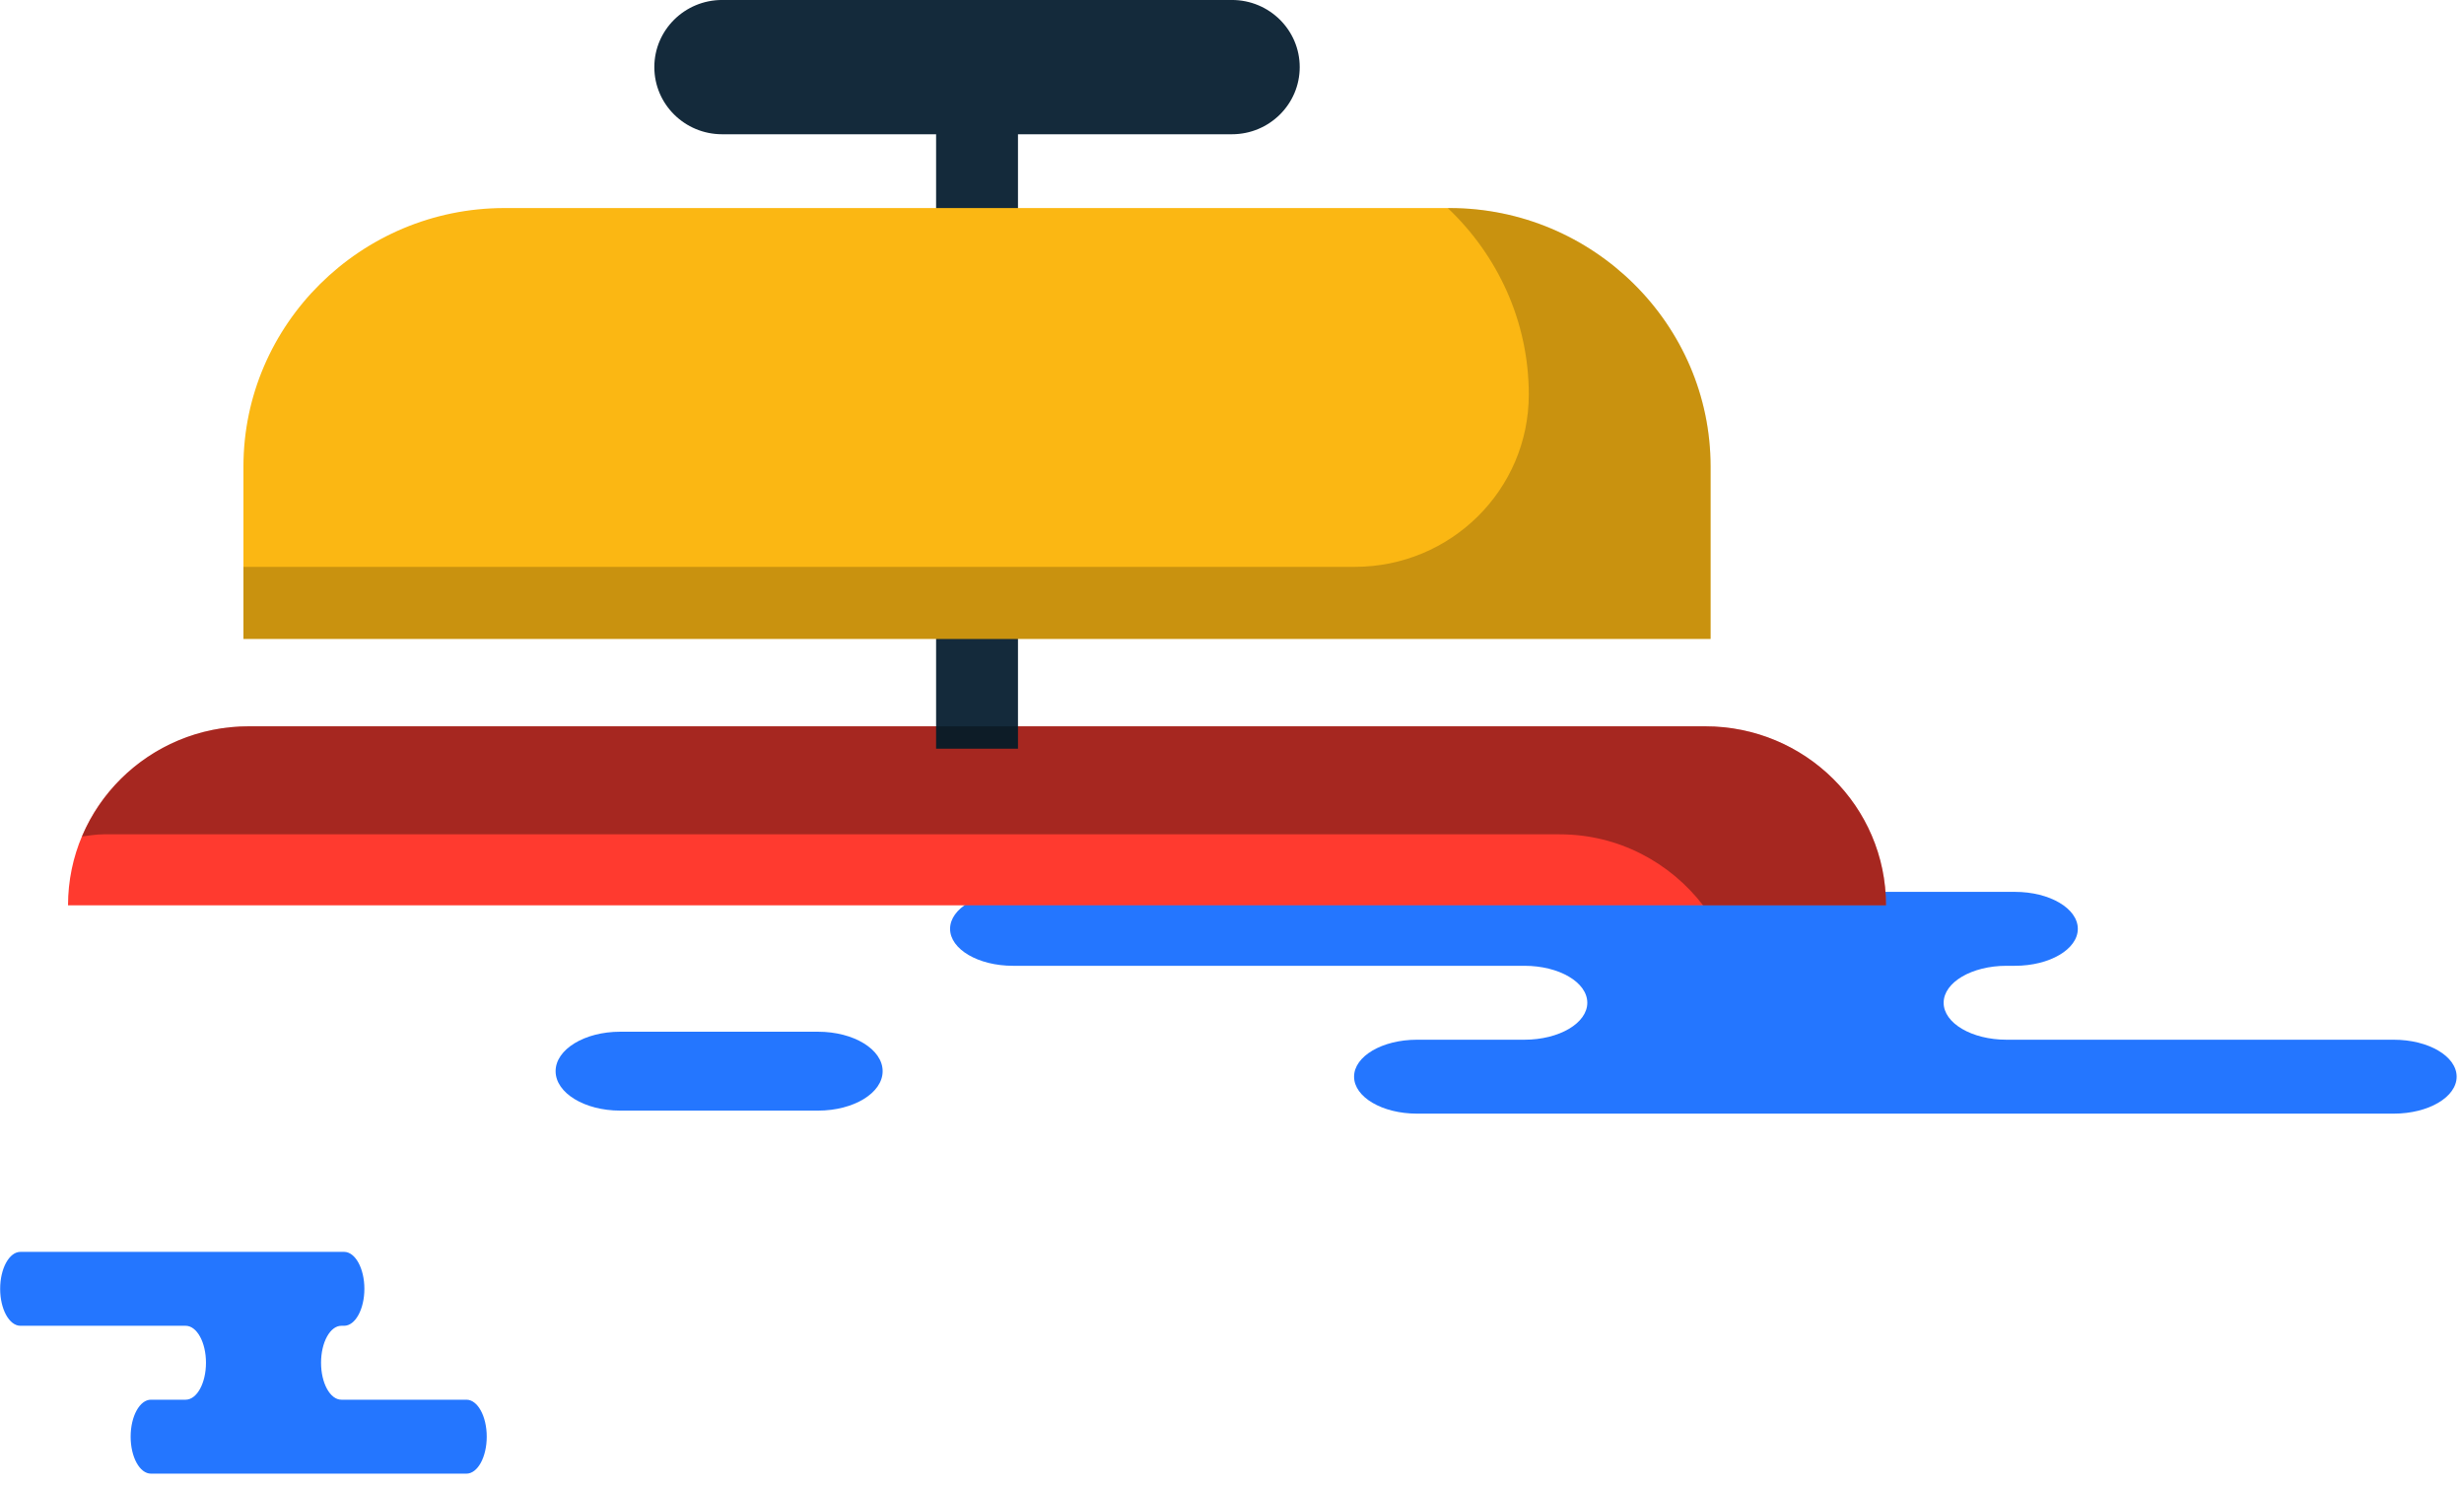 <svg xmlns="http://www.w3.org/2000/svg" xmlns:xlink="http://www.w3.org/1999/xlink" preserveAspectRatio="xMidYMid" width="219" height="132" viewBox="0 0 219 132">
  <defs>
    <style>

      .cls-3 {
        fill: #2476ff;
      }

      .cls-6 {
        fill: #ff3a2f;
      }

      .cls-7 {
        fill: #142a3b;
      }

      .cls-9 {
        fill: #fbb713;
      }

      .cls-10 {
        fill: #020403;
        opacity: 0.35;
      }

      .cls-11 {
        fill: #020403;
        opacity: 0.2;
      }
    </style>
  </defs>
  <g id="group-39svg">
    <path d="M25.410,111.288 C25.410,111.288 30.581,111.288 30.581,111.288 C31.578,111.288 32.386,112.760 32.386,114.573 C32.386,116.388 31.578,117.859 30.581,117.859 C30.581,117.859 30.340,117.859 30.340,117.859 C29.343,117.859 28.535,119.331 28.535,121.145 C28.535,122.960 29.343,124.430 30.340,124.430 C30.340,124.430 41.456,124.430 41.456,124.430 C42.453,124.430 43.261,125.902 43.261,127.717 C43.261,129.531 42.453,131.003 41.456,131.003 C41.456,131.003 28.097,131.003 28.097,131.003 C28.097,131.003 13.416,131.003 13.416,131.003 C12.419,131.003 11.611,129.531 11.611,127.717 C11.611,125.902 12.419,124.430 13.416,124.430 C13.416,124.430 16.500,124.430 16.500,124.430 C17.498,124.430 18.307,122.960 18.307,121.145 C18.307,119.331 17.498,117.859 16.500,117.859 C16.500,117.859 1.819,117.859 1.819,117.859 C0.822,117.859 0.014,116.388 0.014,114.573 C0.014,112.760 0.822,111.288 1.819,111.288 C1.819,111.288 5.289,111.288 5.289,111.288 C5.289,111.288 25.410,111.288 25.410,111.288 Z" id="path-1" class="cls-3" fill-rule="evenodd"/>
    <path d="M163.076,79.285 C163.076,79.285 179.086,79.285 179.086,79.285 C182.173,79.285 184.676,80.756 184.676,82.571 C184.676,84.386 182.173,85.857 179.086,85.857 C179.086,85.857 178.341,85.857 178.341,85.857 C175.254,85.857 172.751,87.328 172.751,89.142 C172.751,90.958 175.254,92.429 178.341,92.429 C178.341,92.429 212.757,92.429 212.757,92.429 C215.844,92.429 218.347,93.899 218.347,95.714 C218.347,97.528 215.844,99.000 212.757,99.000 C212.757,99.000 171.398,99.000 171.398,99.000 C171.398,99.000 125.939,99.000 125.939,99.000 C122.852,99.000 120.350,97.528 120.350,95.714 C120.350,93.899 122.852,92.429 125.939,92.429 C125.939,92.429 135.490,92.429 135.490,92.429 C138.578,92.429 141.079,90.958 141.079,89.142 C141.079,87.328 138.578,85.857 135.490,85.857 C135.490,85.857 90.032,85.857 90.032,85.857 C86.946,85.857 84.443,84.386 84.443,82.571 C84.443,80.756 86.946,79.285 90.032,79.285 C90.032,79.285 100.776,79.285 100.776,79.285 C100.776,79.285 163.076,79.285 163.076,79.285 Z" id="path-2" class="cls-3" fill-rule="evenodd"/>
    <path d="M72.709,98.731 C75.879,98.731 78.449,97.161 78.449,95.225 C78.449,93.289 75.879,91.718 72.709,91.718 C72.709,91.718 55.121,91.718 55.121,91.718 C51.952,91.718 49.382,93.289 49.382,95.225 C49.382,97.161 51.952,98.731 55.121,98.731 C55.121,98.731 72.709,98.731 72.709,98.731 Z" id="path-3" class="cls-3" fill-rule="evenodd"/>
    <path d="M151.562,64.567 C151.562,64.567 22.112,64.567 22.112,64.567 C13.239,64.567 6.046,71.693 6.046,80.483 C6.046,80.483 167.629,80.483 167.629,80.483 C167.629,71.693 160.435,64.567 151.562,64.567 Z" id="path-4" class="cls-6" fill-rule="evenodd"/>
    <path d="M90.478,66.556 C90.478,66.556 83.200,66.556 83.200,66.556 C83.200,66.556 83.200,8.951 83.200,8.951 C83.200,8.951 90.478,8.951 90.478,8.951 C90.478,8.951 90.478,66.556 90.478,66.556 Z" id="path-5" class="cls-7" fill-rule="evenodd"/>
    <path d="M109.493,11.935 C109.493,11.935 64.181,11.935 64.181,11.935 C60.855,11.935 58.157,9.263 58.157,5.966 C58.157,5.966 58.157,5.966 58.157,5.966 C58.157,2.670 60.855,-0.002 64.181,-0.002 C64.181,-0.002 109.493,-0.002 109.493,-0.002 C112.821,-0.002 115.518,2.670 115.518,5.966 C115.518,5.966 115.518,5.966 115.518,5.966 C115.518,9.263 112.821,11.935 109.493,11.935 Z" id="path-6" class="cls-7" fill-rule="evenodd"/>
    <path d="M152.038,56.797 C152.038,56.797 152.038,41.475 152.038,41.475 C152.038,28.836 141.599,18.495 128.839,18.495 C128.839,18.495 44.836,18.495 44.836,18.495 C32.077,18.495 21.637,28.836 21.637,41.475 C21.637,41.475 21.637,56.797 21.637,56.797 C21.637,56.797 152.038,56.797 152.038,56.797 Z" id="path-7" class="cls-9" fill-rule="evenodd"/>
    <path d="M9.187,74.171 C9.187,74.171 138.636,74.171 138.636,74.171 C143.849,74.171 148.435,76.671 151.371,80.483 C151.371,80.483 167.629,80.483 167.629,80.483 C167.629,71.693 160.435,64.567 151.562,64.567 C151.562,64.567 22.112,64.567 22.112,64.567 C15.430,64.567 9.708,68.612 7.286,74.361 C7.916,74.286 8.535,74.171 9.187,74.171 Z" id="path-8" class="cls-10" fill-rule="evenodd"/>
    <path d="M128.839,18.495 C128.839,18.495 128.678,18.495 128.678,18.495 C133.102,22.685 135.879,28.568 135.879,35.072 C135.879,35.072 135.879,35.072 135.879,35.072 C135.879,43.534 128.955,50.392 120.413,50.392 C120.413,50.392 21.638,50.392 21.638,50.392 C21.638,50.392 21.638,56.797 21.638,56.797 C21.638,56.797 152.038,56.797 152.038,56.797 C152.038,56.797 152.038,41.475 152.038,41.475 C152.038,28.835 141.599,18.495 128.839,18.495 Z" id="path-9" class="cls-11" fill-rule="evenodd"/>
  </g>
</svg>
